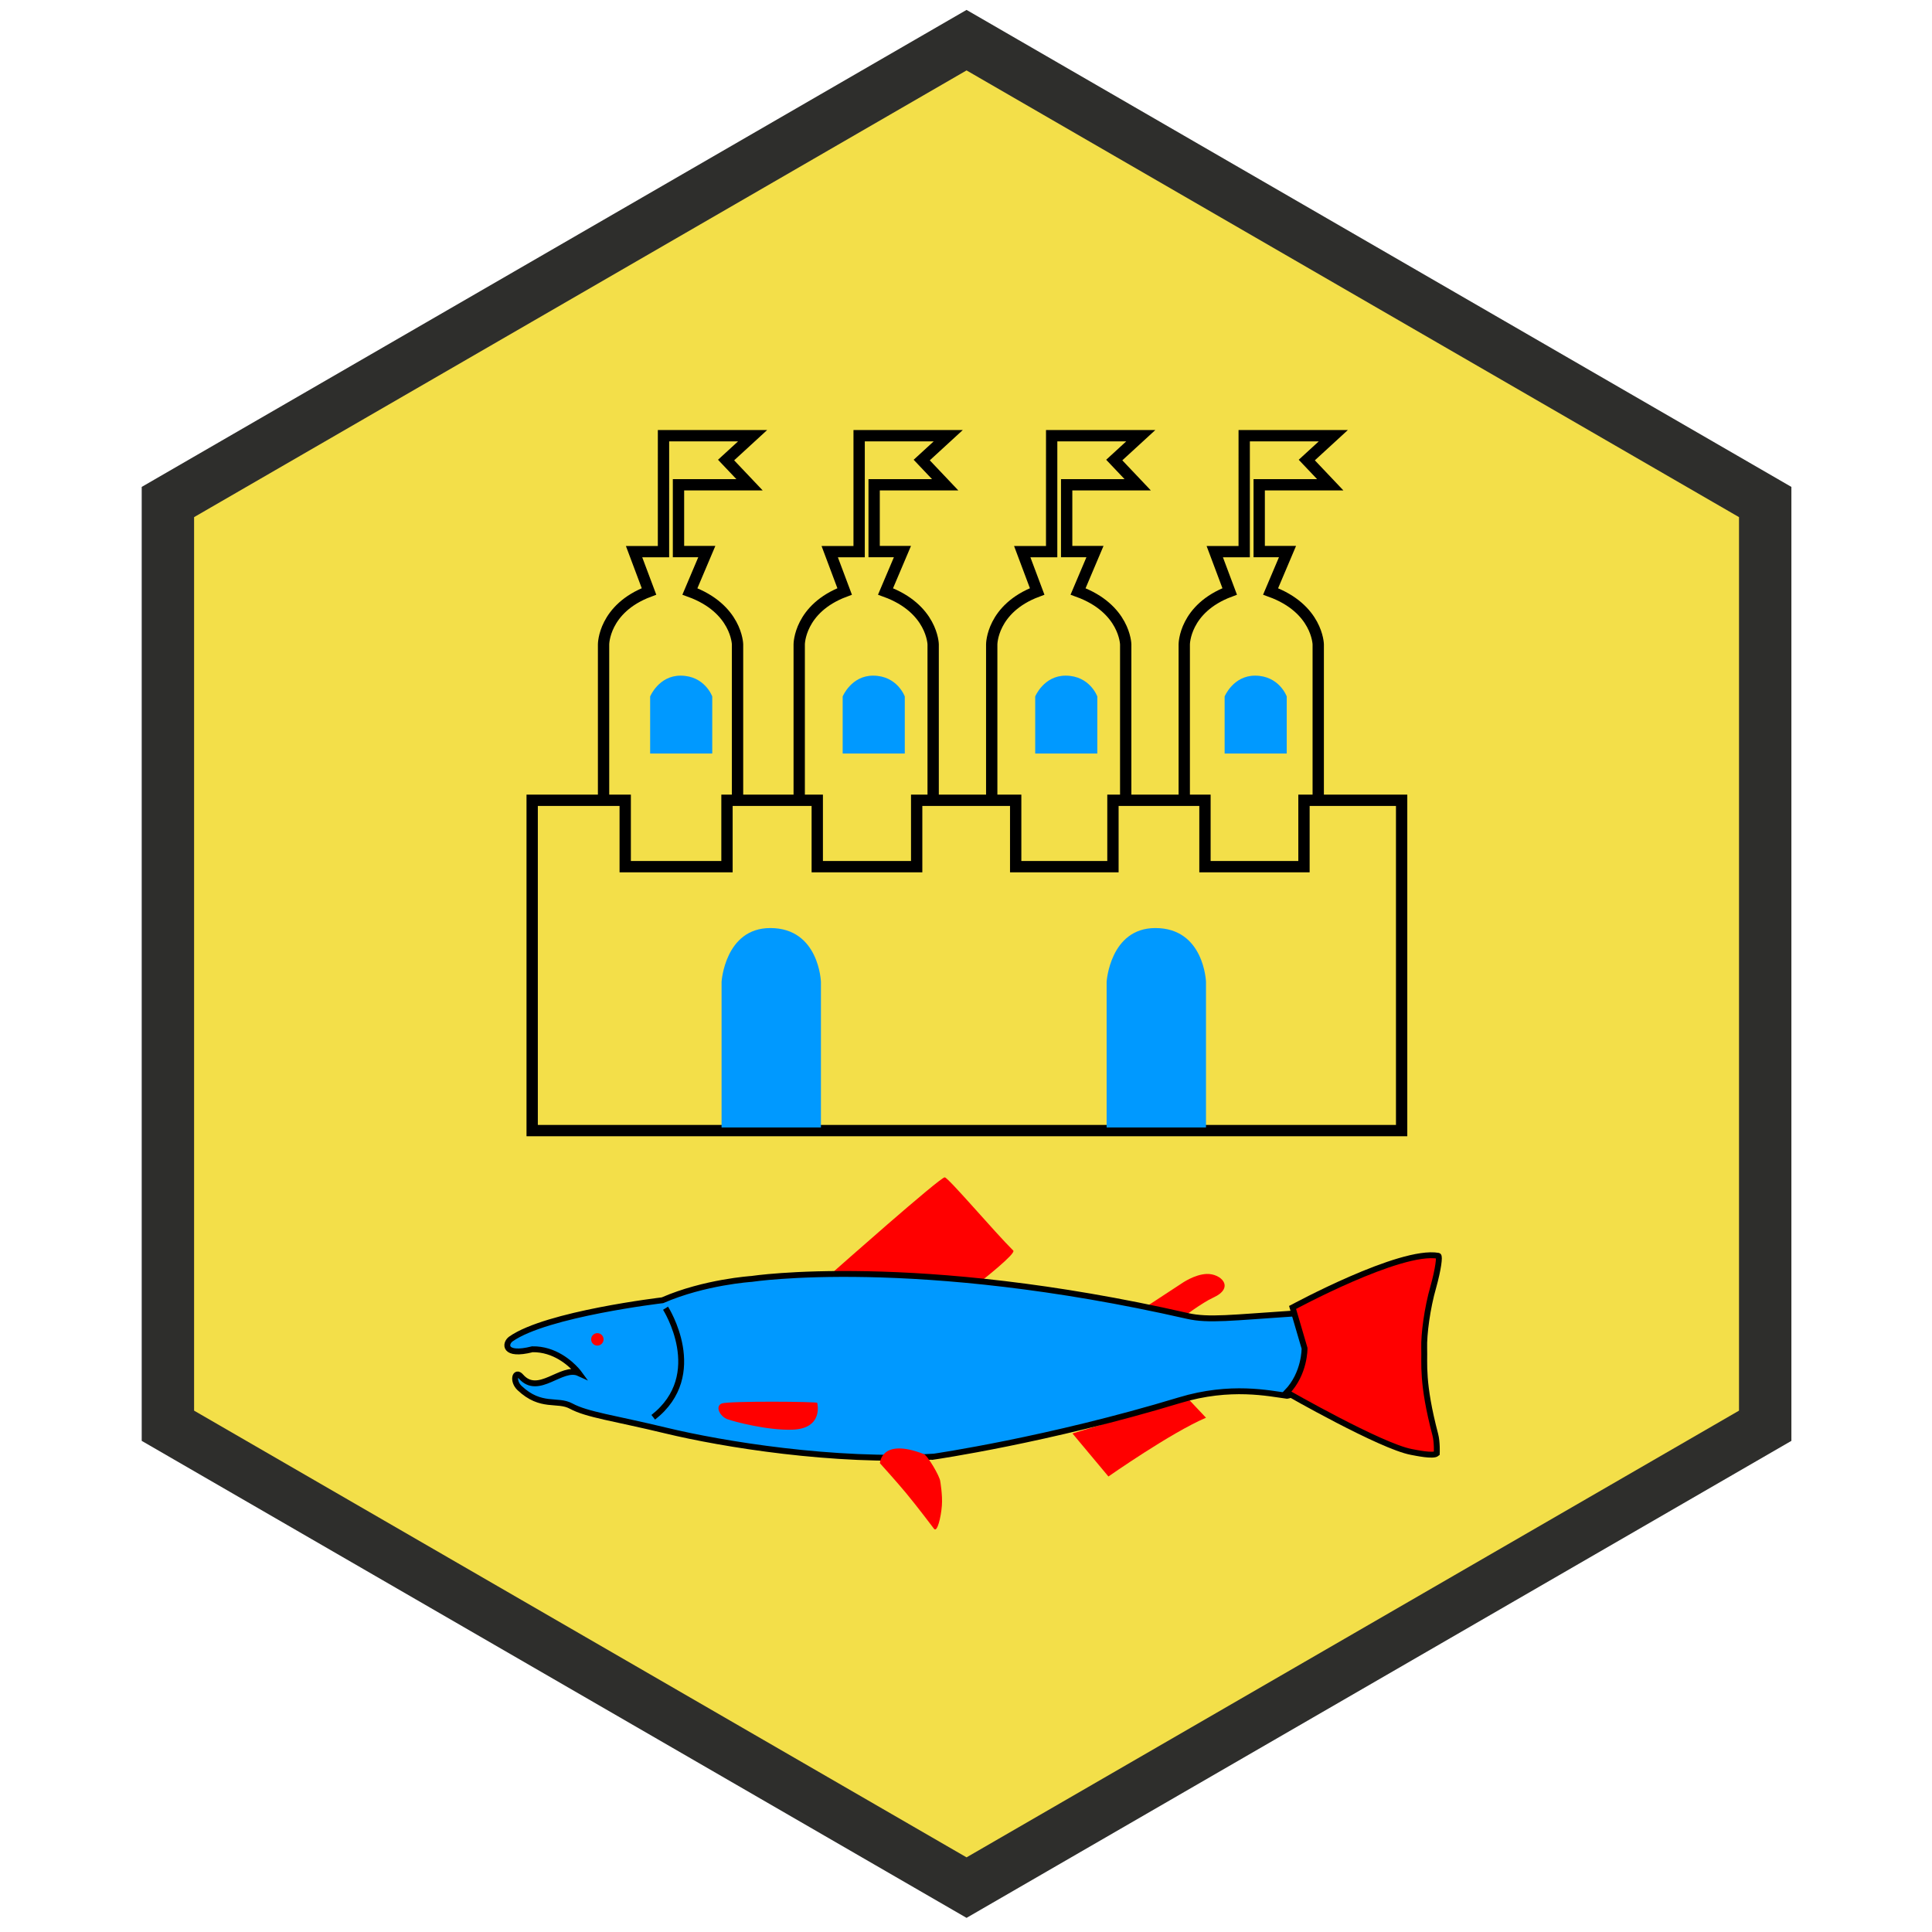 <?xml version="1.0" encoding="UTF-8" standalone="no"?>
<svg width="512px" height="512px" viewBox="0 0 512 512" version="1.1" xmlns="http://www.w3.org/2000/svg" xmlns:xlink="http://www.w3.org/1999/xlink">
    <!-- Generator: Sketch 39.1 (31720) - http://www.bohemiancoding.com/sketch -->
    <title>ouluwebdev</title>
    <desc>Created with Sketch.</desc>
    <defs></defs>
    <g id="Page-1" stroke="none" stroke-width="1" fill="none" fill-rule="evenodd">
        <g id="logo" transform="translate(44, 10)">
            <g id="UniversalJS" stroke-width="13.882" stroke="#2E2E2C" fill="#F3DF49">
                <g id="svg2">
                    <g id="layer1" transform="translate(0, 0.12)">
                        <g id="g4309" transform="translate(0.22, 0.522)">
                            <polygon id="path4140" points="423.577 367.196 211.926 489.594 0.275 367.196 0.275 122.399 211.926 1.15594569e-05 423.577 122.399"></polygon>
                        </g>
                    </g>
                </g>
            </g>
            <g id="Oulu.vaakuna" transform="translate(46, 65)">
                <polygon id="path1899" points="329.998 -2.84217094e-14 327.683 225.445 3.57 225.445 0 -2.84217094e-14 330 -2.84217094e-14"></polygon>
                <path d="M69.95,157.721 L69.95,95.753 C69.95,95.753 69.95,86.258 81.99,81.735 L78.036,71.192 L85.831,71.192 L85.835,40.465 L109.451,40.465 L102.421,46.916 L108.637,53.472 L89.808,53.472 L89.808,71.168 L97.312,71.168 L92.832,81.743 C105.266,86.265 105.456,95.76 105.456,95.76 L105.456,157.729 L69.95,157.729 L69.95,157.721 L69.95,157.721 Z" id="path1927" stroke="#000000" stroke-width="3"></path>
                <path d="M82.294,124.697 L98.753,124.697 L98.753,109.569 C98.753,109.569 96.779,104.068 90.368,104.052 C84.567,104.04 82.294,109.569 82.294,109.569 L82.294,124.697" id="path1929" fill="#0099FF"></path>
                <path d="M98.612,109.244 C98.612,109.244 96.851,105.159 91.199,105.179 C85.884,105.195 84.4,108.88 84.4,108.88 L84.421,124.697 L82.294,124.697 L82.294,109.569 C82.294,109.569 84.131,103.994 90.351,104.052 C97.077,104.118 98.753,109.569 98.753,109.569 L98.608,109.249" id="path1931"></path>
                <path d="M121.799,157.726 L121.799,95.755 C121.799,95.755 121.799,86.26 133.839,81.737 L129.885,71.193 L137.679,71.193 L137.682,40.465 L161.297,40.465 L154.267,46.916 L160.483,53.473 L141.656,53.473 L141.656,71.169 L149.158,71.169 L144.675,81.741 C157.109,86.263 157.298,95.759 157.298,95.759 L157.298,157.729 L121.796,157.729 L121.799,157.726 L121.799,157.726 Z" id="path1903" stroke="#000000" stroke-width="3"></path>
                <path d="M133.317,124.697 L149.776,124.697 L149.776,109.569 C149.776,109.569 147.802,104.068 141.39,104.052 C135.589,104.04 133.317,109.569 133.317,109.569 L133.317,124.697" id="path1905" fill="#0099FF"></path>
                <path d="M149.63,109.248 C149.63,109.248 147.87,105.163 142.218,105.183 C136.902,105.198 135.418,108.88 135.418,108.88 L135.439,124.697 L133.317,124.697 L133.317,109.569 C133.317,109.569 135.154,103.994 141.373,104.052 C148.1,104.118 149.776,109.569 149.776,109.569 L149.631,109.249" id="path1907"></path>
                <path d="M172.818,157.725 L172.818,95.754 C172.818,95.754 172.818,86.259 184.859,81.736 L180.904,71.193 L188.699,71.193 L188.703,40.465 L212.319,40.465 L205.289,46.916 L211.505,53.473 L192.676,53.473 L192.676,71.169 L200.18,71.169 L195.7,81.74 C208.134,86.262 208.324,95.758 208.324,95.758 L208.324,157.729 L172.818,157.729 L172.818,157.725 L172.818,157.725 Z" id="path1911" stroke="#000000" stroke-width="3"></path>
                <path d="M184.339,124.697 L200.798,124.697 L200.798,109.569 C200.798,109.569 198.825,104.068 192.413,104.052 C186.612,104.04 184.339,109.569 184.339,109.569 L184.339,124.697" id="path1913" fill="#0099FF"></path>
                <path d="M200.656,109.248 C200.656,109.248 198.896,105.163 193.244,105.183 C187.929,105.199 186.445,108.88 186.445,108.88 L186.466,124.697 L184.339,124.697 L184.339,109.569 C184.339,109.569 186.176,103.994 192.396,104.052 C199.122,104.118 200.798,109.569 200.798,109.569 L200.653,109.249" id="path1915"></path>
                <path d="M223.84,157.725 L223.84,95.753 C223.84,95.753 223.84,86.258 235.88,81.735 L231.926,71.192 L239.723,71.192 L239.727,40.465 L263.342,40.465 L256.312,46.916 L262.528,53.472 L243.701,53.472 L243.701,71.168 L251.203,71.168 L246.724,81.739 C259.157,86.261 259.346,95.756 259.346,95.756 L259.346,157.729 L223.844,157.729 L223.84,157.725 L223.84,157.725 Z" id="path1919" stroke="#000000" stroke-width="3"></path>
                <path d="M234.539,124.697 L250.998,124.697 L250.998,109.569 C250.998,109.569 249.024,104.068 242.612,104.052 C236.811,104.04 234.539,109.569 234.539,109.569 L234.539,124.697" id="path1921" fill="#0099FF"></path>
                <path d="M250.856,109.248 C250.856,109.248 249.096,105.163 243.444,105.183 C238.128,105.198 236.644,108.88 236.644,108.88 L236.665,124.697 L234.539,124.697 L234.539,109.569 C234.539,109.569 236.376,103.994 242.595,104.052 C249.322,104.118 250.998,109.569 250.998,109.569 L250.853,109.249" id="path1923"></path>
                <polygon id="path1937" stroke="#000000" stroke-width="3" fill="#F3DF49" points="51.031 224.619 51.031 137.084 75.688 137.084 75.688 154.675 102.66 154.675 102.66 137.084 126.584 137.084 126.584 154.675 152.927 154.675 152.927 137.084 179.166 137.084 179.166 154.675 204.942 154.675 204.942 137.084 229.328 137.084 229.328 154.675 255.567 154.675 255.567 137.084 281.446 137.084 281.446 224.619 51.022 224.619"></polygon>
                <path d="M101.222,223.794 L127.556,223.794 L127.556,185.194 C127.556,185.194 127.07,170.942 114.138,170.942 C102.11,170.942 101.222,185.194 101.222,185.194 L101.222,223.794" id="path1939" fill="#0099FF"></path>
                <path d="M115.116,172.028 C106.377,172.07 103.675,183.3 103.675,183.3 L103.709,223.794 L101.222,223.794 L101.222,185.064 C101.222,185.064 101.949,170.942 114.465,170.942 C124.385,170.942 125.91,177.454 125.91,177.454 C125.91,177.454 123.665,172.028 115.115,172.028" id="path1941"></path>
                <path d="M203.267,223.794 L229.601,223.794 L229.601,185.194 C229.601,185.194 229.115,170.942 216.183,170.942 C204.155,170.942 203.267,185.194 203.267,185.194 L203.267,223.794" id="path1943" fill="#0099FF"></path>
                <path d="M217.161,172.028 C208.422,172.07 205.72,183.3 205.72,183.3 L205.754,223.794 L203.267,223.794 L203.267,185.064 C203.267,185.064 203.994,170.942 216.51,170.942 C225.588,170.942 227.955,177.27 227.955,177.27 C227.955,177.27 225.246,172.028 217.16,172.028" id="path1945"></path>
                <path d="M325.885,225.445 C325.885,313.015 254.326,384 165.009,384 C75.694,384 3.292,313.015 3.292,225.445 L325.885,225.445 L325.885,225.445 Z" id="path1949"></path>
                <path d="M130.848,262.052 C130.848,262.052 159.309,236.814 160.373,237.008 C161.438,237.2 173.61,251.554 178.531,256.422 C179.308,257.191 170.326,264.258 170.326,264.258 L130.849,262.052" id="path1953" fill="#FF0000"></path>
                <path d="M213.143,271.682 L223.192,265.094 C223.192,265.094 226.512,262.746 229.747,262.611 C233.576,262.453 237.374,266.222 231.509,268.889 C228.547,270.234 223.357,274.168 223.357,274.168 L213.142,271.686" id="path1955" fill="#FF0000"></path>
                <path d="M194.216,304.886 L203.745,316.284 C203.745,316.284 220.364,304.643 229.601,300.714 L224.821,295.639 L194.214,304.882" id="path1957" fill="#FF0000"></path>
                <path d="M157.436,311.032 C157.436,311.032 187.751,306.644 222.581,296.078 C236.164,291.956 246.463,294.312 251.08,294.899 C253.306,294.576 254.095,292.668 255.15,290.839 C257.603,286.582 256.922,280.808 255.285,276.983 C254.515,275.181 254.026,273.02 252.64,273.111 C236.488,274.172 230.276,275.015 224.681,273.739 C152.502,257.294 109.168,263.93 109.168,263.93 C109.168,263.93 96.703,264.728 85.561,269.583 C85.561,269.583 54.817,273.197 45.397,279.844 C43.765,280.995 43.403,284.522 51.088,282.568 C56.953,282.471 61.116,286.295 62.711,288.052 C63.184,288.572 63.43,288.91 63.43,288.91 C58.871,286.813 52.682,295.116 48.045,289.782 C46.524,288.033 45.696,290.964 47.687,292.843 C53.395,298.225 57.704,295.65 61.355,297.631 C65.587,299.926 72.684,300.781 86.506,304.12 C101.352,307.703 131.049,312.6 157.434,311.026 L157.436,311.032 L157.436,311.032 Z" id="path1961" stroke="#000000" stroke-width="1.559" fill="#0099FF"></path>
                <path d="M101.309,296.926 C103.19,296.238 126.887,296.434 126.574,296.773 C126.574,296.773 128.35,303.572 120.032,303.88 C113.429,304.122 104.508,301.734 102.818,301.119 C100.711,300.354 99.432,297.62 101.314,296.928" id="path1963" fill="#FF0000"></path>
                <path d="M66.658,279.948 C66.658,279.038 67.396,278.297 68.304,278.297 C69.212,278.297 69.95,279.037 69.95,279.948 C69.95,280.862 69.212,281.6 68.304,281.6 C67.397,281.6 66.658,280.86 66.658,279.948" id="path1965" fill="#FF0000"></path>
                <path d="M143.196,312.774 C143.196,312.774 143.396,305.916 154.796,310.337 C155.873,310.754 159.092,316.299 159.176,317.562 C159.176,317.562 159.824,321.25 159.606,324.018 C159.37,327.087 158.376,331.236 157.523,330.144 C157.523,330.144 153.091,324.252 150.071,320.622 C147.468,317.495 143.192,312.772 143.192,312.772" id="path1967" fill="#FF0000"></path>
                <path d="M252.555,271.489 C252.555,271.489 281.105,255.992 291.166,257.798 C291.584,257.871 291.166,261.318 289.832,266.103 C288.23,271.652 287.31,278.658 287.429,282.303 C287.562,286.364 286.731,291.365 290.365,305.18 C290.898,307.209 290.763,310.189 290.763,310.189 C289.828,311.001 285.28,310.01 284.038,309.785 C275.979,308.298 250.998,293.989 250.998,293.989 C255.851,288.984 255.717,282.304 255.717,282.304 L252.547,271.493 L252.555,271.489 L252.555,271.489 Z" id="path1971" stroke="#000000" stroke-width="1.559" fill="#FF0000"></path>
                <path d="M86.374,271.69 C86.374,271.69 97.603,289.26 83.117,300.594" id="path1973" stroke="#000000" stroke-width="1.559"></path>
            </g>
        </g>
    </g>
</svg>